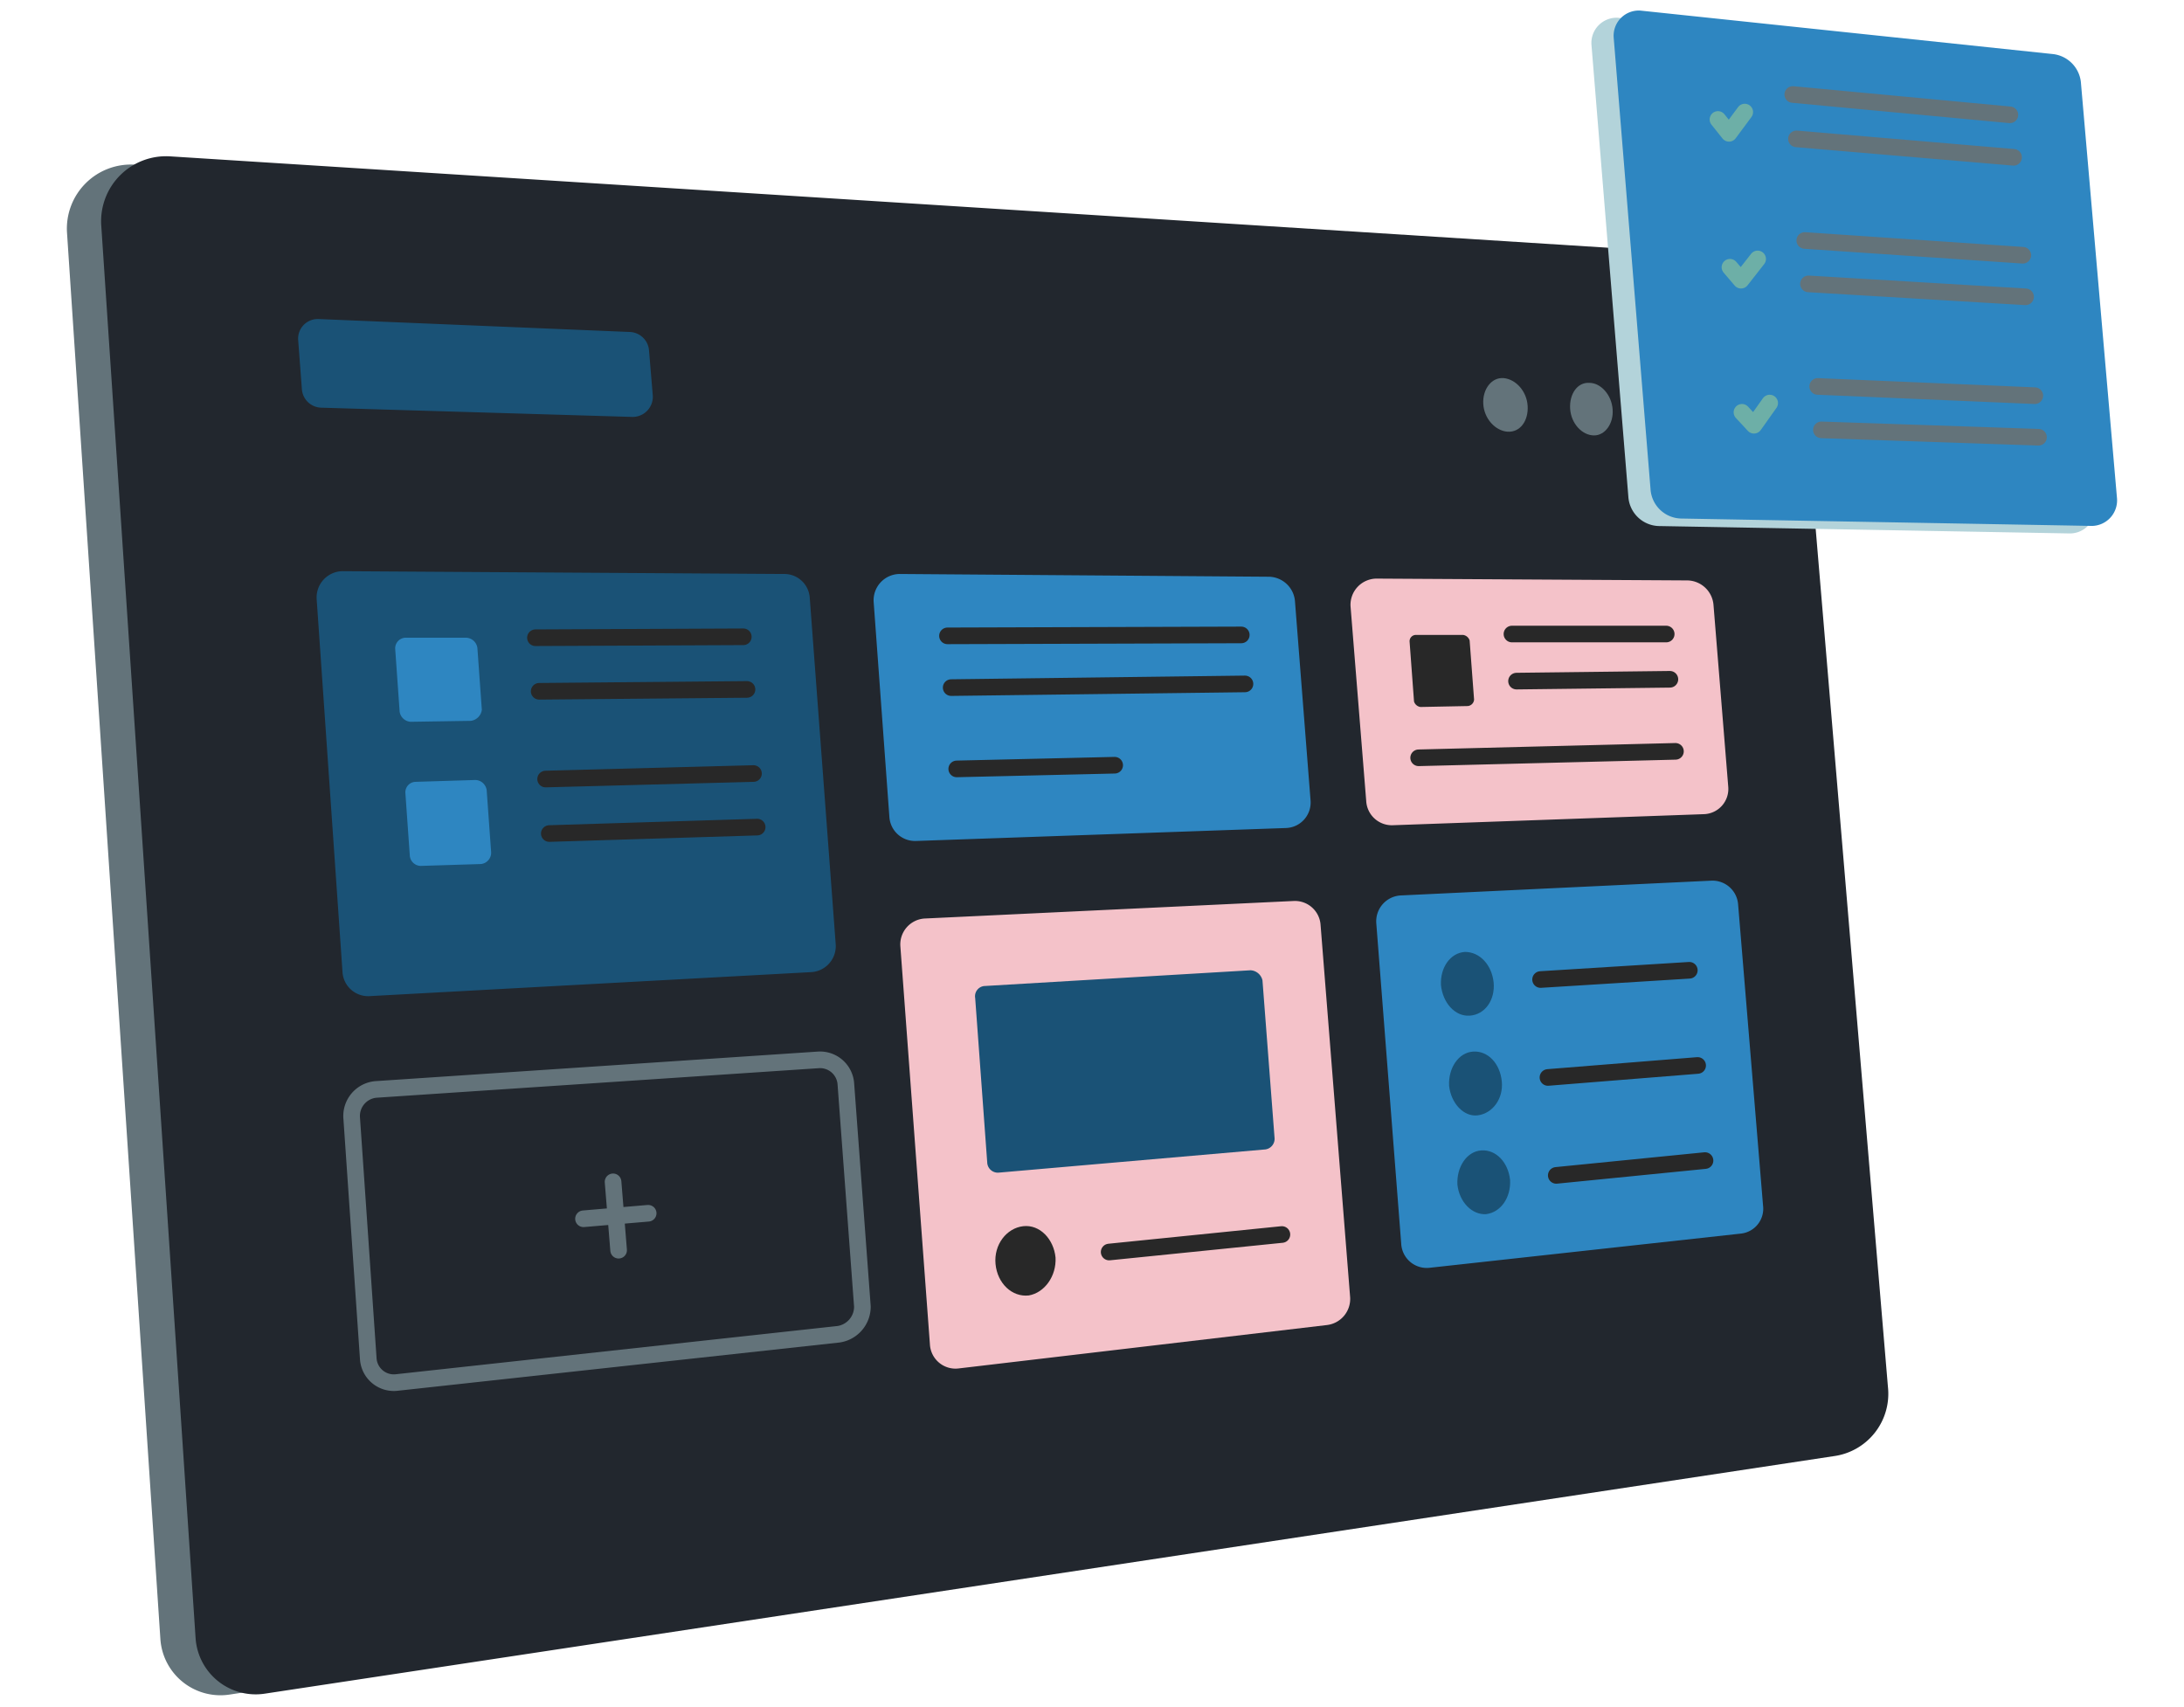 <svg xmlns="http://www.w3.org/2000/svg" viewBox="0 0 491.3 384"><defs><style>.cls-1{fill:#63737a;}.cls-2{fill:#22272e;}.cls-3{fill:#1A5276;}.cls-4{fill:#2E86C1;}.cls-5{fill:#f4c2c9;}.cls-10,.cls-6,.cls-8{fill:none;stroke-linecap:round;stroke-linejoin:round;stroke-width:3.74px;}.cls-6{stroke:#63737a;}.cls-7{fill:#282828;}.cls-8{stroke:#282828;}.cls-9{fill:#b3d3da;}.cls-10{stroke:#6dafa7;}</style></defs><g id="Isolation_Mode" data-name="Isolation Mode"><path class="cls-1" d="M402.88,328,51.67,381.2a13.55,13.55,0,0,1-15.59-12.47l-21-316.3A14.41,14.41,0,0,1,30.47,37.05L382.3,59.5A13.58,13.58,0,0,1,395,71.76l20.16,240.86A14.67,14.67,0,0,1,402.88,328Z"/><path class="cls-2" d="M412.44,327.58,59.56,381A13.55,13.55,0,0,1,44,368.52L22.78,50.77A14.62,14.62,0,0,1,38.37,35.18L391.65,57.63A13.6,13.6,0,0,1,404.33,70.1L424.7,312A14.16,14.16,0,0,1,412.44,327.58Z"/><path class="cls-3" d="M182.38,218.69l-99.33,5.4a5.78,5.78,0,0,1-6-5.4l-5.82-84A5.91,5.91,0,0,1,77,128.49l99.34.63a5.73,5.73,0,0,1,5.82,5.4L188,212.45A5.86,5.86,0,0,1,182.38,218.69Z"/><path class="cls-4" d="M289.2,186.27l-83.13,2.91a5.78,5.78,0,0,1-6-5.41l-3.54-48.42a5.91,5.91,0,0,1,5.82-6.23l83.13.62a6,6,0,0,1,5.82,5.4L294.81,180A5.74,5.74,0,0,1,289.2,186.27Z"/><path class="cls-5" d="M383.34,183.15l-70,2.49a5.77,5.77,0,0,1-6-5.4l-3.53-43.85a5.9,5.9,0,0,1,5.82-6.23l70,.41a6,6,0,0,1,5.82,5.41l3.32,40.93A5.68,5.68,0,0,1,383.34,183.15Z"/><path class="cls-6" d="M188.62,300.15,89.28,311a5.76,5.76,0,0,1-6.44-5.41L79.1,251.31a6,6,0,0,1,5.4-6.23l99.55-6.65a5.82,5.82,0,0,1,6.23,5.4L194,293.92A6.28,6.28,0,0,1,188.62,300.15Z"/><path class="cls-5" d="M298.55,298.07l-82.92,9.77a5.76,5.76,0,0,1-6.44-5.4l-6.65-89.57a5.84,5.84,0,0,1,5.4-6.24l83.13-3.95a5.78,5.78,0,0,1,6,5.41l6.65,83.75A5.92,5.92,0,0,1,298.55,298.07Z"/><path class="cls-3" d="M281.3,218.27l-59.64,3.53a2.31,2.31,0,0,0-2.29,2.7l2.71,37a2.39,2.39,0,0,0,2.7,2.28l59.64-5.19a2.41,2.41,0,0,0,2.29-2.7L284,220.56A2.89,2.89,0,0,0,281.3,218.27Z"/><path class="cls-4" d="M391.65,277.5l-70,7.69a5.75,5.75,0,0,1-6.44-5.41l-5.61-72.11a5.83,5.83,0,0,1,5.4-6.23l70-3.33a5.78,5.78,0,0,1,6,5.41l5.61,67.74A5.62,5.62,0,0,1,391.65,277.5Z"/><line class="cls-6" x1="137.91" y1="265.86" x2="139.16" y2="281.24"/><line class="cls-6" x1="131.26" y1="274.17" x2="145.81" y2="272.93"/><path class="cls-7" d="M237.45,282.9c-.41-4.16-3.53-7.48-7.27-7.06s-6.65,4.15-6.23,8.52,3.74,7.48,7.48,7.06C235,290.8,237.66,287.06,237.45,282.9Z"/><line class="cls-8" x1="249.51" y1="281.65" x2="288.37" y2="277.71"/><path class="cls-3" d="M336,221c-.42-3.95-3.12-6.86-6.44-6.86-3.33.21-5.61,3.54-5.41,7.49.42,3.94,3.12,7.06,6.45,6.85C334.09,228.25,336.37,224.92,336,221Z"/><line class="cls-8" x1="346.56" y1="220.35" x2="380.02" y2="218.27"/><path class="cls-3" d="M337.83,243.21c-.42-4-3.12-6.86-6.44-6.65s-5.61,3.74-5.41,7.69c.42,3.95,3.33,7.06,6.45,6.65C335.75,250.48,338.25,247.16,337.83,243.21Z"/><line class="cls-8" x1="348.22" y1="242.38" x2="381.89" y2="239.68"/><path class="cls-3" d="M339.7,265.44c-.42-3.94-3.12-6.85-6.44-6.65s-5.61,3.75-5.41,7.69c.42,3.95,3.33,6.86,6.45,6.65C337.62,272.72,339.91,269.39,339.7,265.44Z"/><line class="cls-8" x1="350.09" y1="264.41" x2="383.55" y2="261.08"/><path class="cls-4" d="M105.91,162.16l-13.51.21a2.66,2.66,0,0,1-2.5-2.29l-1-14.13a2.39,2.39,0,0,1,2.49-2.49h13.51a2.66,2.66,0,0,1,2.49,2.28l1,13.93A2.87,2.87,0,0,1,105.91,162.16Z"/><line class="cls-8" x1="120.45" y1="143.46" x2="167.21" y2="143.25"/><line class="cls-8" x1="121.29" y1="155.51" x2="168.04" y2="155.09"/><path class="cls-7" d="M330.14,158.83l-10.6.21a1.77,1.77,0,0,1-1.45-1.24l-1-13.51a1.42,1.42,0,0,1,1.45-1.46h10.6a1.81,1.81,0,0,1,1.46,1.25l1,13.3A1.56,1.56,0,0,1,330.14,158.83Z"/><line class="cls-8" x1="340.12" y1="142.63" x2="374.82" y2="142.63"/><line class="cls-8" x1="341.15" y1="153.22" x2="375.65" y2="152.81"/><line class="cls-8" x1="319.13" y1="170.47" x2="376.9" y2="169.02"/><path class="cls-4" d="M108.19,194.37l-13.51.42a2.5,2.5,0,0,1-2.49-2.29l-1-14.13a2.35,2.35,0,0,1,2.29-2.49l13.51-.42a2.66,2.66,0,0,1,2.49,2.29l1,13.92A2.56,2.56,0,0,1,108.19,194.37Z"/><line class="cls-8" x1="122.74" y1="175.25" x2="169.5" y2="174.01"/><line class="cls-8" x1="123.57" y1="187.51" x2="170.33" y2="186.06"/><path class="cls-3" d="M142.27,93.79l-70-2.08a4.49,4.49,0,0,1-4.36-4.16l-.83-11a4.41,4.41,0,0,1,4.57-4.78l70,2.91A4.5,4.5,0,0,1,146,78.83L146.85,89A4.54,4.54,0,0,1,142.27,93.79Z"/><line class="cls-8" x1="213.14" y1="143.04" x2="279.23" y2="142.83"/><line class="cls-8" x1="213.97" y1="154.68" x2="280.06" y2="153.85"/><line class="cls-8" x1="215.22" y1="172.97" x2="250.75" y2="172.14"/><path class="cls-1" d="M381.26,92.75c-.2-3.12-2.49-5.82-5.19-6-2.5-.2-4.57,2.5-4.16,5.61.21,3.33,2.5,6,5.2,6C379.6,98.57,381.47,95.87,381.26,92.75Z"/><path class="cls-1" d="M362.77,92.13c-.21-3.33-2.7-6-5.2-6-2.7-.21-4.57,2.49-4.36,5.82s2.7,6,5.4,6C361.1,97.94,363,95.24,362.77,92.13Z"/><path class="cls-1" d="M343.65,91.29c-.21-3.32-2.7-6-5.4-6.23s-4.78,2.49-4.58,5.82,2.7,6,5.41,6.23C342,97.32,343.86,94.62,343.65,91.29Z"/><path class="cls-9" d="M465.64,120l-92.27-1.66a7.07,7.07,0,0,1-7.07-6.65L358,10a5.67,5.67,0,0,1,6-6l92.69,9.77a7.13,7.13,0,0,1,6.44,6.65l8.11,93.31A5.63,5.63,0,0,1,465.64,120Z"/><path class="cls-4" d="M470.62,118.31l-92.27-1.66a7.06,7.06,0,0,1-7.06-6.65L363,8.38a5.67,5.67,0,0,1,6-6l92.69,9.77a7.12,7.12,0,0,1,6.44,6.65l8.1,93.31A5.75,5.75,0,0,1,470.62,118.31Z"/><line class="cls-6" x1="403.29" y1="21.26" x2="452.13" y2="25.83"/><line class="cls-6" x1="404.12" y1="31.24" x2="452.96" y2="35.39"/><line class="cls-6" x1="405.99" y1="54.1" x2="455.04" y2="57.42"/><line class="cls-6" x1="406.82" y1="63.86" x2="455.66" y2="66.77"/><line class="cls-6" x1="408.9" y1="86.93" x2="457.74" y2="89.01"/><line class="cls-6" x1="409.73" y1="96.7" x2="458.57" y2="98.36"/><polyline class="cls-10" points="386.46 26.87 388.95 29.99 392.49 25.21"/><polyline class="cls-10" points="389.16 60.12 391.65 63.03 395.39 58.25"/><polyline class="cls-10" points="391.86 92.75 394.56 95.66 398.1 90.67"/></g></svg>